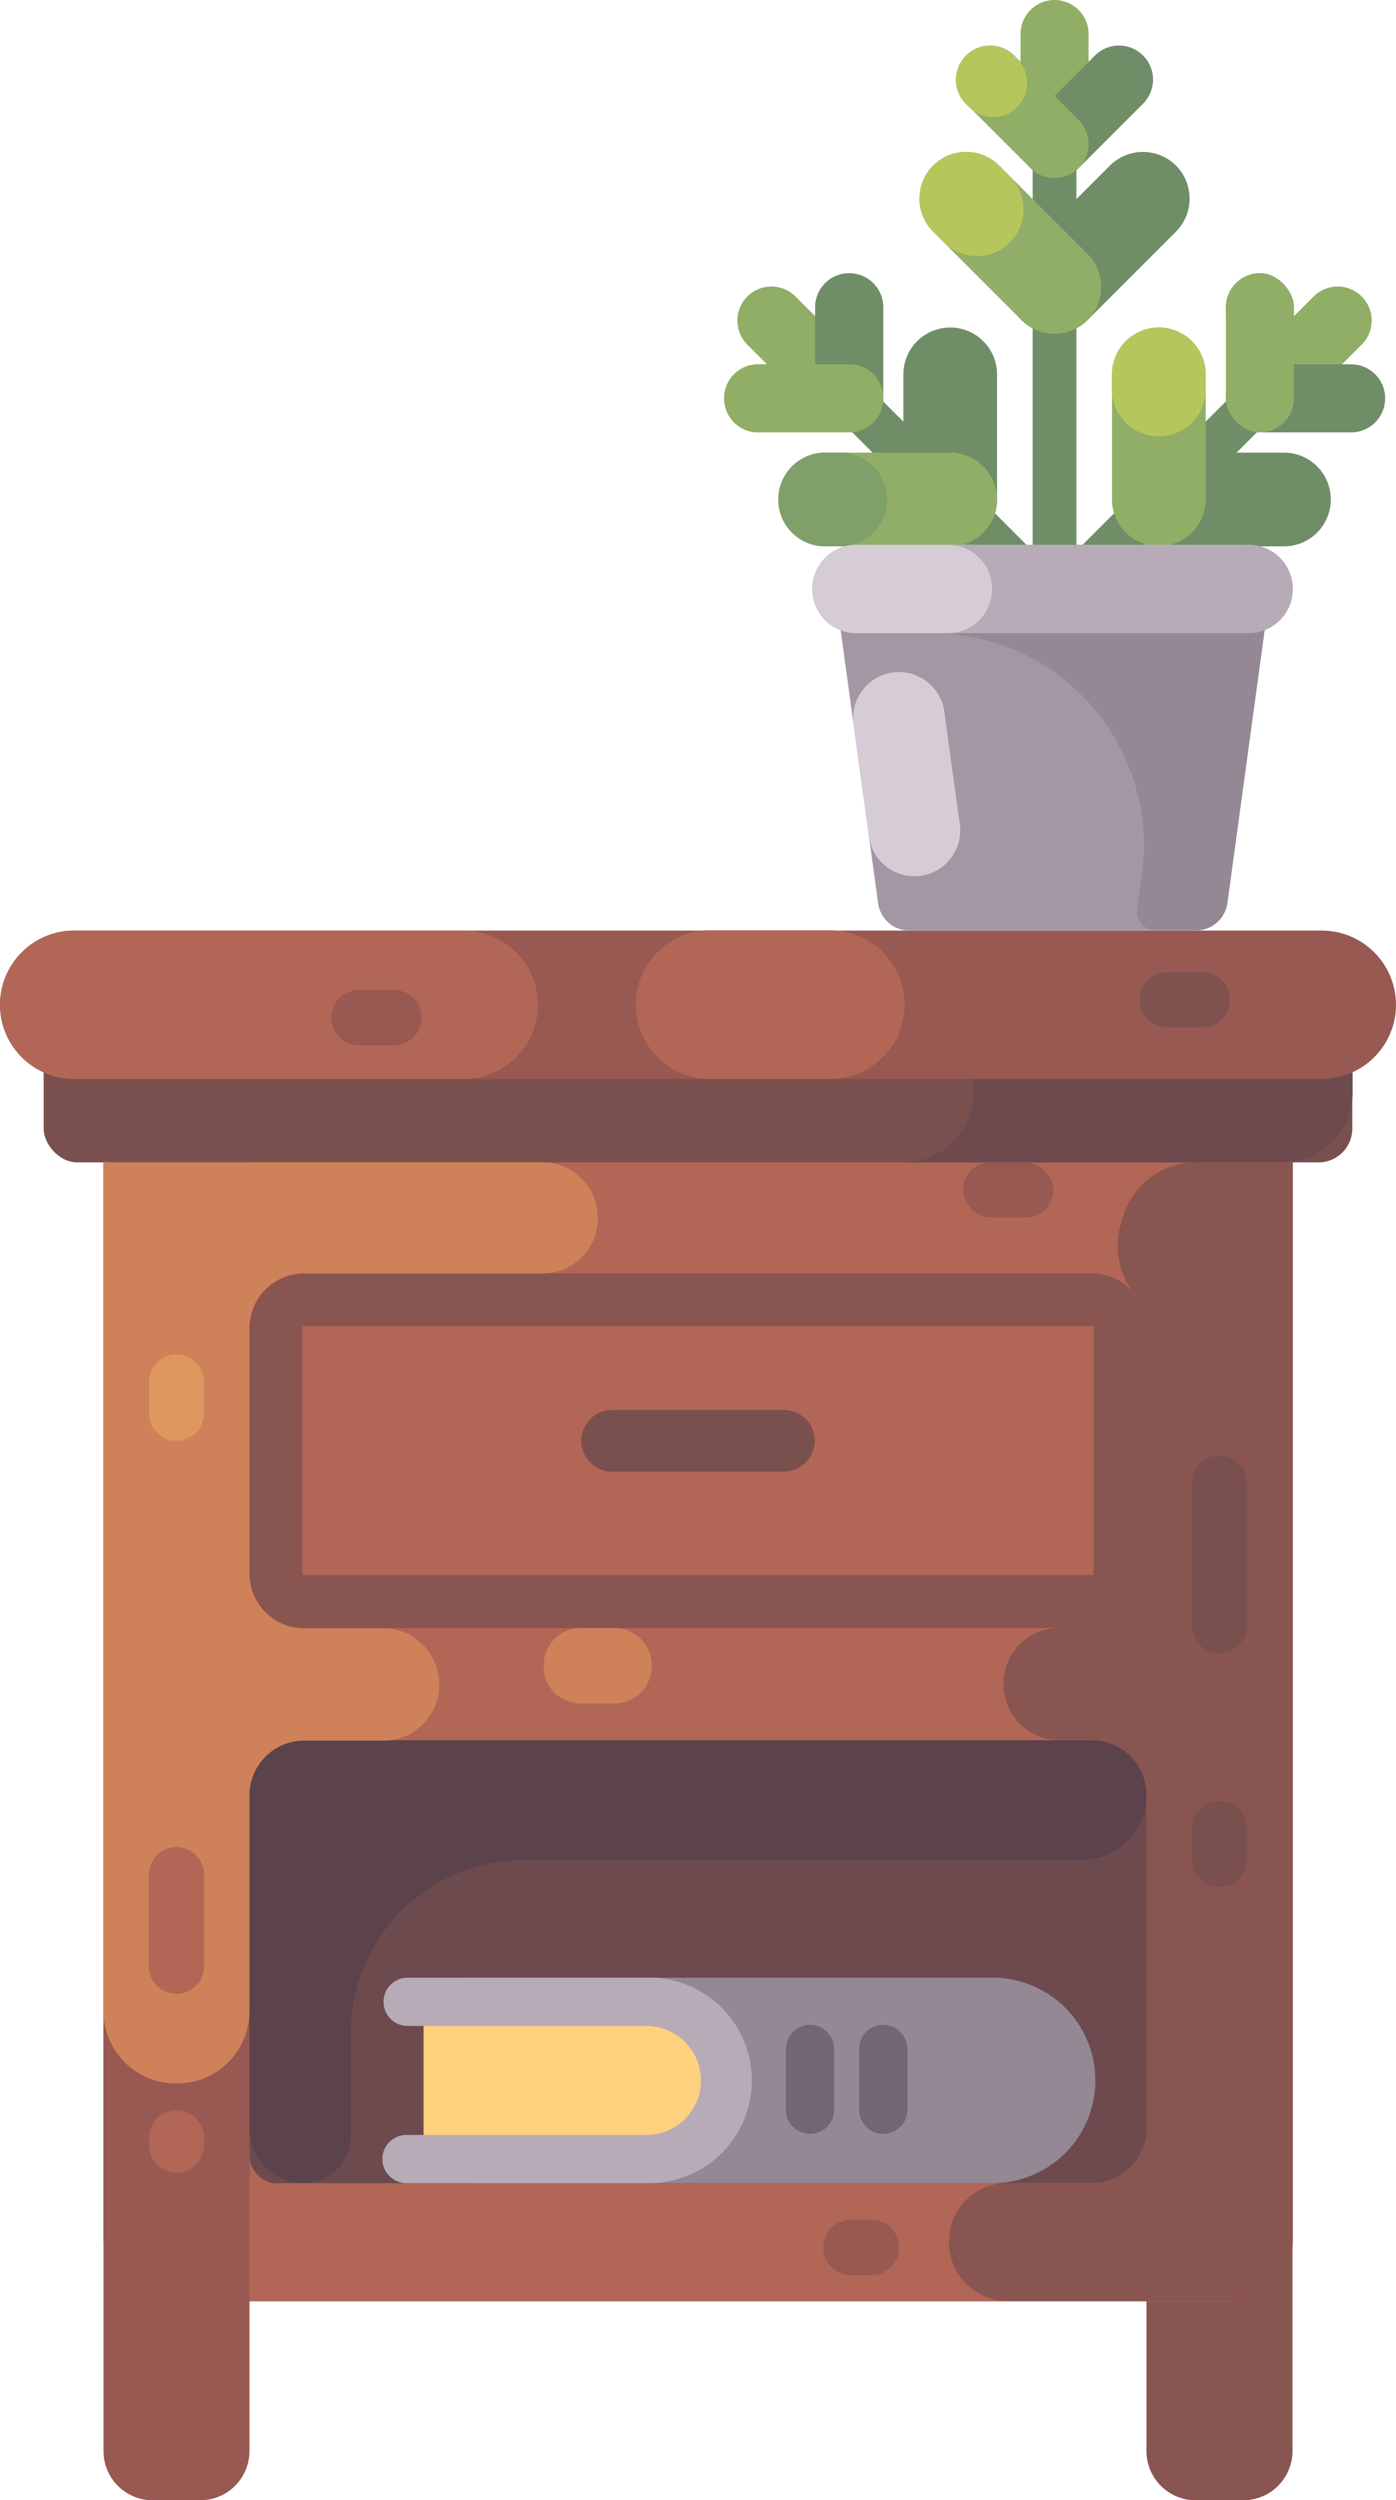 <svg xmlns="http://www.w3.org/2000/svg" viewBox="0 0 208.62 373.47"><title>shelf</title><g id="Layer_2" data-name="Layer 2"><g id="Layer_1-2" data-name="Layer 1"><path d="M178.68,373.47h7.13a7.35,7.35,0,0,0,7.34-7.35V173.46H171.33V366.12A7.35,7.35,0,0,0,178.68,373.47Z" style="fill:#895551"/><rect x="15.47" y="141.04" width="177.69" height="202.72" rx="9.28" ry="9.28" style="fill:#b26655"/><path d="M29.94,373.47H22.81a7.34,7.34,0,0,1-7.34-7.35V173.46H37.28V366.12A7.35,7.35,0,0,1,29.94,373.47Z" style="fill:#975952"/><rect x="6.52" y="140.92" width="195.57" height="32.71" rx="5.04" ry="5.04" style="fill:#7a504f"/><path d="M191.68,140.92H135a10.42,10.42,0,0,1,10.42,10.42v11.87A10.42,10.42,0,0,1,135,173.63h56.72a10.42,10.42,0,0,0,10.42-10.42V151.34A10.42,10.42,0,0,0,191.68,140.92Z" style="fill:#6d4a4e"/><path d="M197.52,161.17H11.1A11.1,11.1,0,0,1,0,150.07H0A11.1,11.1,0,0,1,11.1,139H197.52a11.1,11.1,0,0,1,11.1,11.1h0A11.1,11.1,0,0,1,197.52,161.17Z" style="fill:#975952"/><path d="M69.3,161.17H11.1A11.1,11.1,0,0,1,0,150.07H0A11.1,11.1,0,0,1,11.1,139H69.3a11.1,11.1,0,0,1,11.1,11.1h0A11.1,11.1,0,0,1,69.3,161.17Z" style="fill:#b26655"/><path d="M124.08,161.17h-18A11.1,11.1,0,0,1,95,150.07h0a11.1,11.1,0,0,1,11.1-11.1h18a11.1,11.1,0,0,1,11.1,11.1h0A11.1,11.1,0,0,1,124.08,161.17Z" style="fill:#b26655"/><rect x="37.28" y="259.95" width="134.05" height="66.16" rx="3.96" ry="3.96" style="fill:#6d4a4e"/><path d="M52.4,303.73a25.89,25.89,0,0,1,25.88-25.89h83.33a9.72,9.72,0,0,0,9.72-9.72h0a8.17,8.17,0,0,0-8.17-8.17H45.46a8.17,8.17,0,0,0-8.18,8.17v49.81a8.17,8.17,0,0,0,8.18,8.17h0a6.94,6.94,0,0,0,6.94-6.94Z" style="fill:#5c424b"/><rect x="41.23" y="194.16" width="126.16" height="45.1" rx="4.23" ry="4.23" style="fill:#b26655"/><path d="M163.16,198.1a.29.29,0,0,1,.28.28V235a.28.28,0,0,1-.28.28H45.46a.27.27,0,0,1-.28-.28V198.38a.28.28,0,0,1,.28-.28Zm0-7.89H45.46a8.17,8.17,0,0,0-8.18,8.17V235a8.18,8.18,0,0,0,8.18,8.18h117.7a8.17,8.17,0,0,0,8.17-8.18V198.38a8.17,8.17,0,0,0-8.17-8.17Z" style="fill:#895551"/><path d="M191.68,173.63H178.75a11.4,11.4,0,0,0-10.85,7.88c-.23.72-.43,1.43-.61,2.15a11.47,11.47,0,0,0,2.34,9.73,8.11,8.11,0,0,1,1.7,5V235a8.17,8.17,0,0,1-8.17,8.18h-4.88a8.27,8.27,0,0,0-8.27,8.92c0,.06,0,.12,0,.17a8.33,8.33,0,0,0,8.27,7.66h4.87a8.17,8.17,0,0,1,8.17,8.17v49.81a8.17,8.17,0,0,1-8.17,8.17H150.54A8.71,8.71,0,0,0,142,333a1.16,1.16,0,0,0,0,.18,8.77,8.77,0,0,0,8.56,10.54h33.37a9.27,9.27,0,0,0,9.28-9.28v-161A11.82,11.82,0,0,1,191.68,173.63Z" style="fill:#895551"/><path d="M81.14,173.63H16.94a11.82,11.82,0,0,1-1.47-.11V300.4a10.8,10.8,0,0,0,12.66,10.65l.22,0a10.81,10.81,0,0,0,8.93-10.64V268.12A8.17,8.17,0,0,1,45.46,260H57.35a8.3,8.3,0,0,0,8.28-8.08v-.16a8.29,8.29,0,0,0-8.29-8.51H45.46A8.18,8.18,0,0,1,37.28,235V198.38a8.17,8.17,0,0,1,8.18-8.17H81.14a8.19,8.19,0,0,0,8.18-7.78v-.19A8.2,8.2,0,0,0,81.14,173.63Z" style="fill:#cf815a"/><path d="M81.29,249.51a2.7,2.7,0,0,0,0,.28,5.53,5.53,0,0,0,5.49,4.66h5.06a5.57,5.57,0,0,0,5.53-6.24l0-.11a5.57,5.57,0,0,0-5.52-4.9H86.81A5.55,5.55,0,0,0,81.29,249.51Z" style="fill:#cf815a"/><path d="M117.14,219.82H91.47a4.6,4.6,0,0,1-4.6-4.61h0a4.6,4.6,0,0,1,4.6-4.6h25.67a4.61,4.61,0,0,1,4.61,4.6h0A4.61,4.61,0,0,1,117.14,219.82Z" style="fill:#7a504f"/><path d="M58.9,156.14H53.63A4.11,4.11,0,0,1,49.52,152h0a4.11,4.11,0,0,1,4.11-4.11H58.9A4.11,4.11,0,0,1,63,152h0A4.11,4.11,0,0,1,58.9,156.14Z" style="fill:#975952"/><rect x="143.92" y="173.63" width="13.5" height="8.23" rx="4.11" ry="4.11" style="fill:#975952"/><g style="opacity:0.8"><path d="M179.71,153.45h-5.28a4.11,4.11,0,0,1-4.11-4.11h0a4.11,4.11,0,0,1,4.11-4.11h5.28a4.11,4.11,0,0,1,4.11,4.11h0A4.11,4.11,0,0,1,179.71,153.45Z" style="fill:#7a504f"/></g><path d="M178.13,242.83V221.51a4.11,4.11,0,0,1,4.11-4.11h0a4.12,4.12,0,0,1,4.12,4.11v21.32a4.12,4.12,0,0,1-4.12,4.11h0A4.11,4.11,0,0,1,178.13,242.83Z" style="fill:#7a504f"/><path d="M178.13,277.78V273.1a4.11,4.11,0,0,1,4.11-4.11h0a4.12,4.12,0,0,1,4.12,4.11v4.68a4.12,4.12,0,0,1-4.12,4.11h0A4.11,4.11,0,0,1,178.13,277.78Z" style="fill:#7a504f"/><path d="M22.26,320.43v-1.1a4.11,4.11,0,0,1,4.11-4.11h0a4.12,4.12,0,0,1,4.12,4.11v1.1a4.13,4.13,0,0,1-4.12,4.12h0A4.12,4.12,0,0,1,22.26,320.43Z" style="fill:#b26655"/><path d="M22.26,211.1v-4.68a4.11,4.11,0,0,1,4.11-4.11h0a4.12,4.12,0,0,1,4.12,4.11v4.68a4.12,4.12,0,0,1-4.12,4.11h0A4.11,4.11,0,0,1,22.26,211.1Z" style="fill:#df9760"/><path d="M22.26,293.72V280a4.11,4.11,0,0,1,4.11-4.11h0A4.12,4.12,0,0,1,30.49,280v13.72a4.12,4.12,0,0,1-4.12,4.11h0A4.11,4.11,0,0,1,22.26,293.72Z" style="fill:#b26655"/><path d="M127.14,331.6h3.11a4.11,4.11,0,0,1,4.11,4.11h0a4.11,4.11,0,0,1-4.11,4.12h-3.11a4.11,4.11,0,0,1-4.11-4.12h0A4.11,4.11,0,0,1,127.14,331.6Z" style="fill:#975952"/><path d="M157.59,115.91h0a2.71,2.71,0,0,0,2.71-2.72V14.6a2.71,2.71,0,0,0-2.71-2.71h0a2.71,2.71,0,0,0-2.71,2.71v98.59A2.71,2.71,0,0,0,157.59,115.91Z" style="fill:#6f8e67"/><path d="M157.59,116.46a3.27,3.27,0,0,1-3.27-3.27V14.61a3.27,3.27,0,0,1,6.54,0v98.58A3.27,3.27,0,0,1,157.59,116.46Zm0-104a2.16,2.16,0,0,0-2.16,2.16v98.58a2.16,2.16,0,0,0,4.32,0V14.61A2.16,2.16,0,0,0,157.59,12.45Z" style="fill:#6f8e67"/><path d="M157.59,23.78h0a5.09,5.09,0,0,0,5.09-5.08V5.09A5.09,5.09,0,0,0,157.59,0h0a5.08,5.08,0,0,0-5.08,5.09V18.7A5.08,5.08,0,0,0,157.59,23.78Z" style="fill:#91ae66"/><path d="M154,25.11h0a5.09,5.09,0,0,1,0-7.19l9.63-9.63a5.09,5.09,0,0,1,7.19,0h0a5.09,5.09,0,0,1,0,7.2l-9.62,9.62A5.09,5.09,0,0,1,154,25.11Z" style="fill:#6f8e67"/><path d="M161.19,25.11h0a5.09,5.09,0,0,0,0-7.19l-9.63-9.63a5.09,5.09,0,0,0-7.19,0h0a5.09,5.09,0,0,0,0,7.2L154,25.11A5.09,5.09,0,0,0,161.19,25.11Z" style="fill:#91ae66"/><path d="M152,16h0a5.08,5.08,0,0,0,0-7.19l-.48-.48a5.09,5.09,0,0,0-7.19,0h0a5.09,5.09,0,0,0,0,7.2l.48.47A5.08,5.08,0,0,0,152,16Z" style="fill:#b6c65d"/><path d="M152.65,47.81h0a7,7,0,0,1,0-9.87l13.22-13.21a7,7,0,0,1,9.87,0h0a7,7,0,0,1,0,9.87L162.53,47.81A7,7,0,0,1,152.65,47.81Z" style="fill:#6f8e67"/><path d="M162.53,47.81h0a7,7,0,0,0,0-9.87L149.32,24.73a7,7,0,0,0-9.88,0h0a7,7,0,0,0,0,9.87l13.21,13.21A7,7,0,0,0,162.53,47.81Z" style="fill:#90ae67"/><path d="M150.92,36.21h0a7,7,0,0,0,0-9.87l-1.6-1.61a7,7,0,0,0-9.88,0h0a7,7,0,0,0,0,9.87l1.61,1.61A7,7,0,0,0,150.92,36.21Z" style="fill:#b6c65d"/><path d="M156.66,91.13h0a2.72,2.72,0,0,0,3.84,0l34.59-34.6a2.7,2.7,0,0,0,0-3.83h0a2.72,2.72,0,0,0-3.84,0L156.66,87.29A2.72,2.72,0,0,0,156.66,91.13Z" style="fill:#6f8e67"/><path d="M158.58,92.48a3.27,3.27,0,0,1-2.32-5.58l34.6-34.6a3.27,3.27,0,1,1,4.62,4.63L160.89,91.52A3.25,3.25,0,0,1,158.58,92.48Zm34.59-40a2.17,2.17,0,0,0-1.53.63L157.05,87.68a2.14,2.14,0,0,0-.63,1.53,2.1,2.1,0,0,0,.63,1.52,2.2,2.2,0,0,0,3,0l34.6-34.59a2.16,2.16,0,0,0-1.53-3.68Z" style="fill:#6f8e67"/><path d="M186.68,61.1h0a5.08,5.08,0,0,0,7.19,0l9.63-9.62a5.09,5.09,0,0,0,0-7.19h0a5.08,5.08,0,0,0-7.19,0l-9.63,9.62A5.09,5.09,0,0,0,186.68,61.1Z" style="fill:#91ae66"/><path d="M183.2,59.5h0a5.08,5.08,0,0,1,5.08-5.08h13.61A5.08,5.08,0,0,1,207,59.5h0a5.09,5.09,0,0,1-5.09,5.09H188.28A5.09,5.09,0,0,1,183.2,59.5Z" style="fill:#6f8e67"/><rect x="183.2" y="40.81" width="10.17" height="23.78" rx="5.09" ry="5.09" style="fill:#91ae66"/><rect x="183.2" y="40.81" width="10.17" height="10.85" rx="5.09" ry="5.09" style="fill:#91ae66"/><path d="M166.2,74.61h0a7,7,0,0,1,7-7h18.68a7,7,0,0,1,7,7h0a7,7,0,0,1-7,7H173.18A7,7,0,0,1,166.2,74.61Z" style="fill:#6f8e67"/><path d="M173.18,81.59h0a7,7,0,0,0,7-7V55.92a7,7,0,0,0-7-7h0a7,7,0,0,0-7,7V74.61A7,7,0,0,0,173.18,81.59Z" style="fill:#91ae66"/><path d="M173.18,65.18h0a7,7,0,0,0,7-7V55.92a7,7,0,0,0-7-7h0a7,7,0,0,0-7,7V58.2A7,7,0,0,0,173.18,65.18Z" style="fill:#b6c65d"/><path d="M159.11,91.71h0a2.72,2.72,0,0,0,0-3.84L123.93,52.7a2.72,2.72,0,0,0-3.84,0h0a2.7,2.7,0,0,0,0,3.83l35.18,35.18A2.72,2.72,0,0,0,159.11,91.71Z" style="fill:#6f8e67"/><path d="M157.19,93.06a3.26,3.26,0,0,1-2.31-1L119.7,56.93a3.27,3.27,0,1,1,4.62-4.63L159.5,87.48a3.27,3.27,0,0,1-2.31,5.58ZM122,52.46a2.1,2.1,0,0,0-1.52.63,2.14,2.14,0,0,0,0,3l35.17,35.18a2.22,2.22,0,0,0,3.06,0,2.16,2.16,0,0,0,0-3L123.54,53.09A2.14,2.14,0,0,0,122,52.46Z" style="fill:#6f8e67"/><path d="M128.5,61.1h0a5.08,5.08,0,0,0,0-7.19l-9.62-9.62a5.09,5.09,0,0,0-7.2,0h0a5.09,5.09,0,0,0,0,7.19l9.63,9.62A5.08,5.08,0,0,0,128.5,61.1Z" style="fill:#91ae66"/><path d="M126.9,64.59h0a5.09,5.09,0,0,1-5.09-5.09V45.89a5.08,5.08,0,0,1,5.09-5.08h0A5.07,5.07,0,0,1,132,45.89V59.5A5.08,5.08,0,0,1,126.9,64.59Z" style="fill:#6f8e67"/><path d="M132,59.5h0a5.07,5.07,0,0,0-5.08-5.08H113.29a5.08,5.08,0,0,0-5.09,5.08h0a5.09,5.09,0,0,0,5.09,5.09H126.9A5.08,5.08,0,0,0,132,59.5Z" style="fill:#91ae66"/><path d="M119.05,59.5h0A5.08,5.08,0,0,0,114,54.42h-.67a5.08,5.08,0,0,0-5.09,5.08h0a5.09,5.09,0,0,0,5.09,5.09H114A5.09,5.09,0,0,0,119.05,59.5Z" style="fill:#91ae66"/><path d="M142,81.59h0a7,7,0,0,1-7-7V55.92a7,7,0,0,1,7-7h0a7,7,0,0,1,7,7V74.61A7,7,0,0,1,142,81.59Z" style="fill:#6f8e67"/><path d="M149,74.61h0a7,7,0,0,0-7-7H123.32a7,7,0,0,0-7,7h0a7,7,0,0,0,7,7H142A7,7,0,0,0,149,74.61Z" style="fill:#90ae67"/><path d="M132.57,74.61h0a7,7,0,0,0-7-7h-2.27a7,7,0,0,0-7,7h0a7,7,0,0,0,7,7h2.27A7,7,0,0,0,132.57,74.61Z" style="fill:#7fa069"/><path d="M178.7,139H135.9a4.7,4.7,0,0,1-4.67-4.06l-6.62-48.2a4.7,4.7,0,0,1,4.66-5.34h56A4.7,4.7,0,0,1,190,86.71l-6.62,48.2A4.7,4.7,0,0,1,178.7,139Z" style="fill:#a497a4"/><path d="M185.32,81.37h-56a4.7,4.7,0,0,0-4.66,5.34l3.58,7.87h11a31.71,31.71,0,0,1,31.42,36l-.72,5.23h0a2.74,2.74,0,0,0,2.71,3.13h6.12a4.7,4.7,0,0,0,4.66-4.06L190,86.71A4.7,4.7,0,0,0,185.32,81.37Z" style="fill:#948895"/><path d="M186.6,94.58H128a6.6,6.6,0,0,1-6.61-6.6h0A6.61,6.61,0,0,1,128,81.37h58.6A6.61,6.61,0,0,1,193.21,88h0A6.6,6.6,0,0,1,186.6,94.58Z" style="fill:#b6abb6"/><path d="M141.65,94.58H128a6.6,6.6,0,0,1-6.61-6.6h0A6.61,6.61,0,0,1,128,81.37h13.65A6.61,6.61,0,0,1,148.26,88h0A6.6,6.6,0,0,1,141.65,94.58Z" style="fill:#d6ccd6"/><path d="M133.41,100.45h0a6.85,6.85,0,0,0-5.85,7.72l2.31,16.8a6.84,6.84,0,0,0,7.71,5.85h0a6.84,6.84,0,0,0,5.85-7.71l-2.31-16.81A6.85,6.85,0,0,0,133.41,100.45Z" style="fill:#d6ccd6"/><path d="M148.34,326.1H69.54V295.41h78.8a15.35,15.35,0,0,1,15.35,15.35h0A15.34,15.34,0,0,1,148.34,326.1Z" style="fill:#948895"/><path d="M63.3,299H96.61a11.75,11.75,0,0,1,11.75,11.75h0A11.75,11.75,0,0,1,96.61,322.5H63.3Z" style="fill:#ffd07d"/><path d="M96.61,326.1H60.74a3.6,3.6,0,1,1,0-7.2H96.61a8.14,8.14,0,1,0,0-16.28H60.74a3.61,3.61,0,0,1,0-7.21H96.61a15.35,15.35,0,1,1,0,30.69Z" style="fill:#b6abb6"/><path d="M121.05,318.74a3.6,3.6,0,0,1-3.6-3.6v-9.08a3.6,3.6,0,0,1,7.2,0v9.08A3.6,3.6,0,0,1,121.05,318.74Z" style="fill:#726574"/><path d="M132,318.74a3.6,3.6,0,0,1-3.6-3.6v-9.08a3.6,3.6,0,0,1,7.2,0v9.08A3.6,3.6,0,0,1,132,318.74Z" style="fill:#726574"/></g></g></svg>